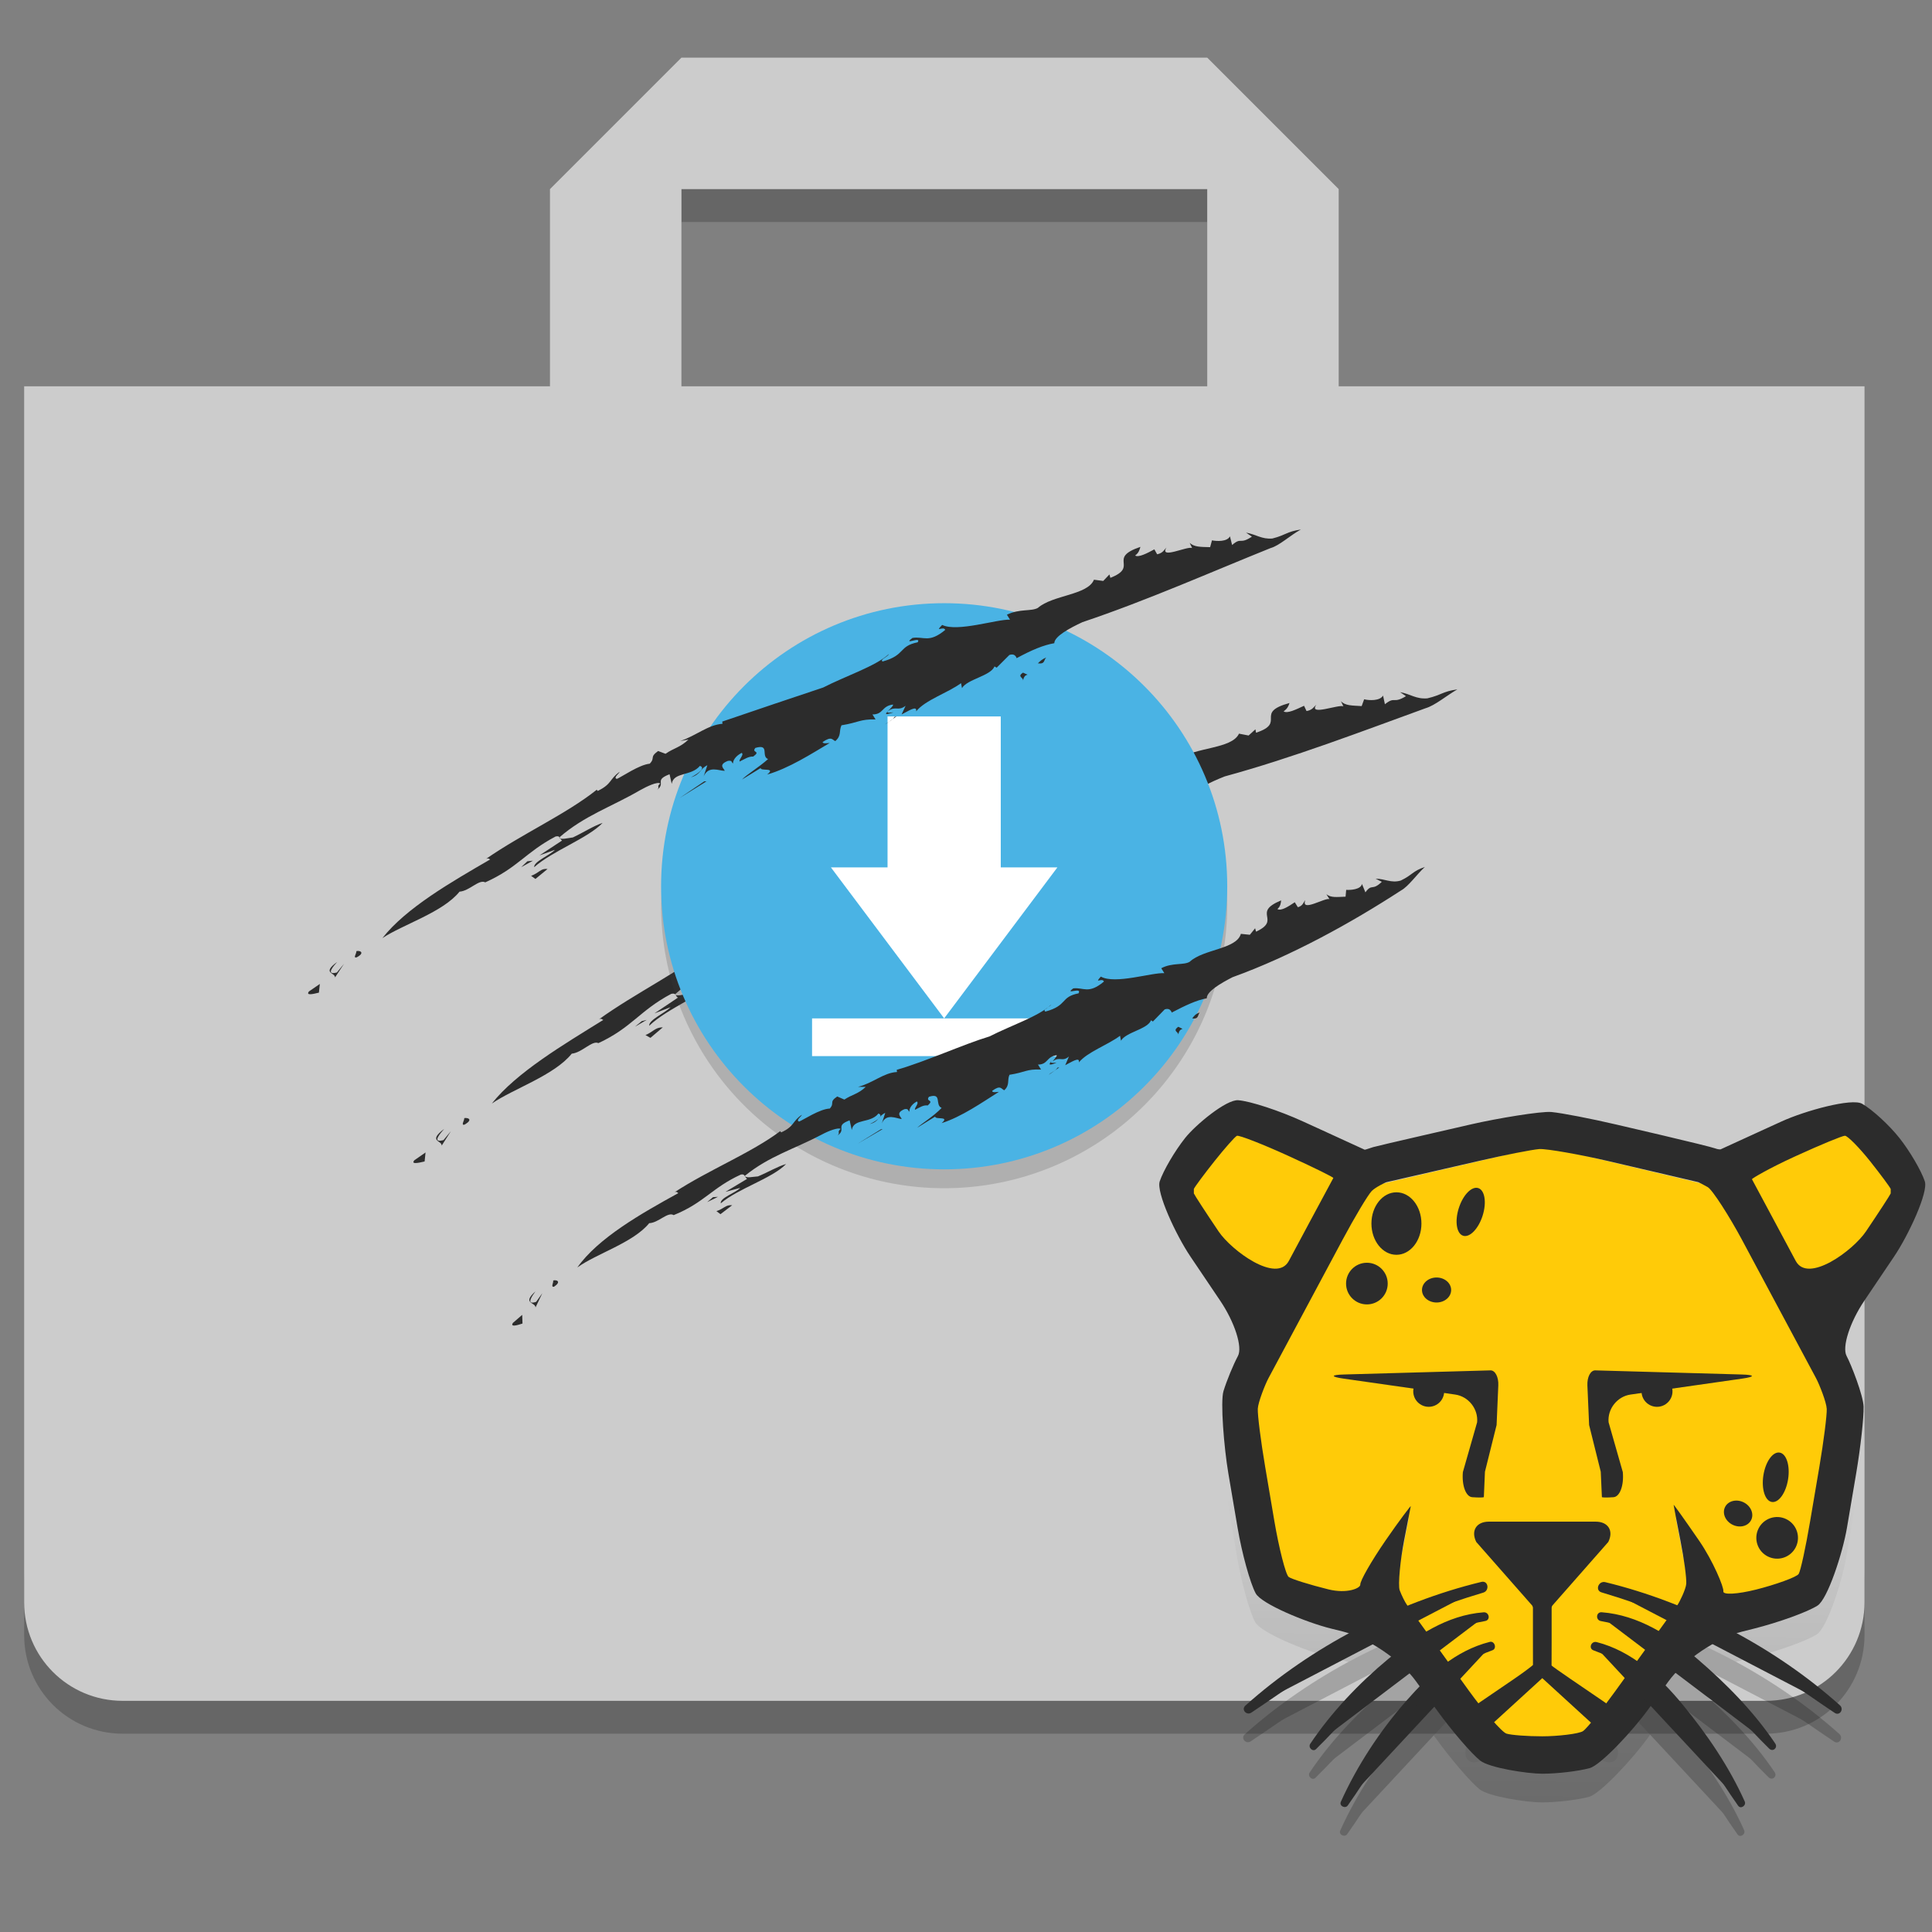 <?xml version="1.0" encoding="UTF-8" standalone="no"?>
<svg
   xmlns:ns2="http://ns.adobe.com/AdobeIllustrator/10.0/"
   xmlns:dc="http://purl.org/dc/elements/1.1/"
   xmlns:cc="http://creativecommons.org/ns#"
   xmlns:rdf="http://www.w3.org/1999/02/22-rdf-syntax-ns#"
   xmlns:svg="http://www.w3.org/2000/svg"
   xmlns="http://www.w3.org/2000/svg"
   xmlns:xlink="http://www.w3.org/1999/xlink"
   xmlns:sodipodi="http://sodipodi.sourceforge.net/DTD/sodipodi-0.dtd"
   xmlns:inkscape="http://www.inkscape.org/namespaces/inkscape"
   height="64"
   width="64"
   version="1"
   id="svg12"
   sodipodi:docname="pardus-store.svg"
   inkscape:version="0.92.1 r15371">
  <rect width="100%" height="100%" fill="#808080" stroke="none"/>
  <defs
     id="defs16">
    <linearGradient
       inkscape:collect="always"
       id="linearGradient5564">
      <stop
         style="stop-color:#000000;stop-opacity:1;"
         offset="0"
         id="stop5560" />
      <stop
         style="stop-color:#000000;stop-opacity:0;"
         offset="1"
         id="stop5562" />
    </linearGradient>
    <style
       id="style2">.cls-1{fill:#373737;}</style>
    <style
       id="style2-3">.cls-1{fill:#373737;}</style>
    <linearGradient
       inkscape:collect="always"
       xlink:href="#linearGradient5564"
       id="linearGradient5566"
       x1="-114.203"
       y1="4.069"
       x2="-113.82"
       y2="-44.637"
       gradientUnits="userSpaceOnUse" />
    <linearGradient
       inkscape:collect="always"
       xlink:href="#linearGradient5564"
       id="linearGradient5568"
       gradientUnits="userSpaceOnUse"
       x1="-114.203"
       y1="4.069"
       x2="-113.82"
       y2="-44.637" />
    <linearGradient
       inkscape:collect="always"
       xlink:href="#linearGradient5564"
       id="linearGradient5570"
       gradientUnits="userSpaceOnUse"
       x1="-114.203"
       y1="4.069"
       x2="-113.82"
       y2="-44.637" />
    <linearGradient
       inkscape:collect="always"
       xlink:href="#linearGradient5564"
       id="linearGradient5572"
       gradientUnits="userSpaceOnUse"
       x1="-114.203"
       y1="4.069"
       x2="-113.82"
       y2="-44.637" />
    <linearGradient
       inkscape:collect="always"
       xlink:href="#linearGradient5564"
       id="linearGradient5574"
       gradientUnits="userSpaceOnUse"
       x1="-114.203"
       y1="4.069"
       x2="-113.82"
       y2="-44.637" />
    <linearGradient
       inkscape:collect="always"
       xlink:href="#linearGradient5564"
       id="linearGradient5576"
       gradientUnits="userSpaceOnUse"
       x1="-114.203"
       y1="4.069"
       x2="-113.82"
       y2="-44.637" />
    <linearGradient
       inkscape:collect="always"
       xlink:href="#linearGradient5564"
       id="linearGradient5578"
       gradientUnits="userSpaceOnUse"
       x1="-114.203"
       y1="4.069"
       x2="-113.82"
       y2="-44.637" />
    <linearGradient
       inkscape:collect="always"
       xlink:href="#linearGradient5564"
       id="linearGradient5580"
       gradientUnits="userSpaceOnUse"
       x1="-114.203"
       y1="4.069"
       x2="-113.82"
       y2="-44.637" />
    <linearGradient
       inkscape:collect="always"
       xlink:href="#linearGradient5564"
       id="linearGradient5582"
       gradientUnits="userSpaceOnUse"
       x1="-114.203"
       y1="4.069"
       x2="-113.82"
       y2="-44.637" />
    <linearGradient
       inkscape:collect="always"
       xlink:href="#linearGradient5564"
       id="linearGradient5584"
       gradientUnits="userSpaceOnUse"
       x1="-114.203"
       y1="4.069"
       x2="-113.82"
       y2="-44.637" />
    <linearGradient
       inkscape:collect="always"
       xlink:href="#linearGradient5564"
       id="linearGradient5586"
       gradientUnits="userSpaceOnUse"
       x1="-114.203"
       y1="4.069"
       x2="-113.82"
       y2="-44.637" />
    <linearGradient
       inkscape:collect="always"
       xlink:href="#linearGradient5564"
       id="linearGradient5588"
       gradientUnits="userSpaceOnUse"
       x1="-114.203"
       y1="4.069"
       x2="-113.82"
       y2="-44.637" />
    <linearGradient
       inkscape:collect="always"
       xlink:href="#linearGradient5564"
       id="linearGradient5590"
       gradientUnits="userSpaceOnUse"
       x1="-114.203"
       y1="4.069"
       x2="-113.82"
       y2="-44.637" />
    <linearGradient
       inkscape:collect="always"
       xlink:href="#linearGradient5564"
       id="linearGradient5592"
       gradientUnits="userSpaceOnUse"
       x1="-114.203"
       y1="4.069"
       x2="-113.82"
       y2="-44.637" />
    <linearGradient
       inkscape:collect="always"
       xlink:href="#linearGradient5564"
       id="linearGradient5594"
       gradientUnits="userSpaceOnUse"
       x1="-114.203"
       y1="4.069"
       x2="-113.82"
       y2="-44.637" />
    <linearGradient
       inkscape:collect="always"
       xlink:href="#linearGradient5564"
       id="linearGradient5596"
       gradientUnits="userSpaceOnUse"
       x1="-114.203"
       y1="4.069"
       x2="-113.82"
       y2="-44.637" />
    <linearGradient
       inkscape:collect="always"
       xlink:href="#linearGradient5564"
       id="linearGradient5598"
       gradientUnits="userSpaceOnUse"
       x1="-114.203"
       y1="4.069"
       x2="-113.82"
       y2="-44.637" />
    <linearGradient
       inkscape:collect="always"
       xlink:href="#linearGradient5564"
       id="linearGradient5600"
       gradientUnits="userSpaceOnUse"
       x1="-114.203"
       y1="4.069"
       x2="-113.82"
       y2="-44.637" />
    <linearGradient
       inkscape:collect="always"
       xlink:href="#linearGradient5564"
       id="linearGradient5602"
       gradientUnits="userSpaceOnUse"
       x1="-114.203"
       y1="4.069"
       x2="-113.82"
       y2="-44.637" />
    <linearGradient
       inkscape:collect="always"
       xlink:href="#linearGradient5564"
       id="linearGradient5604"
       gradientUnits="userSpaceOnUse"
       x1="-114.203"
       y1="4.069"
       x2="-113.82"
       y2="-44.637" />
    <linearGradient
       inkscape:collect="always"
       xlink:href="#linearGradient5564"
       id="linearGradient5606"
       gradientUnits="userSpaceOnUse"
       x1="-114.203"
       y1="4.069"
       x2="-113.82"
       y2="-44.637" />
    <linearGradient
       inkscape:collect="always"
       xlink:href="#linearGradient5564"
       id="linearGradient5608"
       gradientUnits="userSpaceOnUse"
       x1="-114.203"
       y1="4.069"
       x2="-113.82"
       y2="-44.637" />
    <linearGradient
       inkscape:collect="always"
       xlink:href="#linearGradient5564"
       id="linearGradient5610"
       gradientUnits="userSpaceOnUse"
       x1="-114.203"
       y1="4.069"
       x2="-113.82"
       y2="-44.637" />
    <linearGradient
       inkscape:collect="always"
       xlink:href="#linearGradient5564"
       id="linearGradient5612"
       gradientUnits="userSpaceOnUse"
       x1="-114.203"
       y1="4.069"
       x2="-113.82"
       y2="-44.637" />
    <linearGradient
       inkscape:collect="always"
       xlink:href="#linearGradient5564"
       id="linearGradient5614"
       gradientUnits="userSpaceOnUse"
       x1="-114.203"
       y1="4.069"
       x2="-113.82"
       y2="-44.637" />
    <linearGradient
       inkscape:collect="always"
       xlink:href="#linearGradient5564"
       id="linearGradient5616"
       gradientUnits="userSpaceOnUse"
       x1="-114.203"
       y1="4.069"
       x2="-113.82"
       y2="-44.637" />
    <linearGradient
       inkscape:collect="always"
       xlink:href="#linearGradient5564"
       id="linearGradient5618"
       gradientUnits="userSpaceOnUse"
       x1="-114.203"
       y1="4.069"
       x2="-113.82"
       y2="-44.637" />
    <linearGradient
       inkscape:collect="always"
       xlink:href="#linearGradient5564"
       id="linearGradient5620"
       gradientUnits="userSpaceOnUse"
       x1="-114.203"
       y1="4.069"
       x2="-113.82"
       y2="-44.637" />
    <linearGradient
       inkscape:collect="always"
       xlink:href="#linearGradient5564"
       id="linearGradient5622"
       gradientUnits="userSpaceOnUse"
       x1="-114.203"
       y1="4.069"
       x2="-113.82"
       y2="-44.637" />
    <linearGradient
       inkscape:collect="always"
       xlink:href="#linearGradient5564"
       id="linearGradient5624"
       gradientUnits="userSpaceOnUse"
       x1="-114.203"
       y1="4.069"
       x2="-113.82"
       y2="-44.637" />
    <linearGradient
       inkscape:collect="always"
       xlink:href="#linearGradient5564"
       id="linearGradient5626"
       gradientUnits="userSpaceOnUse"
       x1="-114.203"
       y1="4.069"
       x2="-113.82"
       y2="-44.637" />
    <linearGradient
       inkscape:collect="always"
       xlink:href="#linearGradient5564"
       id="linearGradient5628"
       gradientUnits="userSpaceOnUse"
       x1="-114.203"
       y1="4.069"
       x2="-113.82"
       y2="-44.637" />
  </defs>
  <sodipodi:namedview
     pagecolor="#ffffff"
     bordercolor="#666666"
     borderopacity="1"
     objecttolerance="10"
     gridtolerance="10"
     guidetolerance="10"
     inkscape:pageopacity="0"
     inkscape:pageshadow="2"
     inkscape:window-width="1920"
     inkscape:window-height="1140"
     id="namedview14"
     showgrid="false"
     inkscape:zoom="10.429825"
     inkscape:cx="16.472284"
     inkscape:cy="31.220598"
     inkscape:window-x="1920"
     inkscape:window-y="0"
     inkscape:window-maximized="1"
     inkscape:current-layer="svg12" />
  <g
     id="g4782"
     transform="matrix(0.254,0,0,0.254,-1.232,57.935)">
    <g
       id="g4497"
       transform="matrix(4.286,0,0,4.286,-9.143,-242)">
      <path
         style="opacity:0.2"
         d="m 24,8 v 2 H 40 V 8 Z M 4,51 v 2 c 0,1.662 1.338,3 3,3 h 50 c 1.662,0 3,-1.338 3,-3 v -2 c 0,1.662 -1.338,3 -3,3 H 7 C 5.338,54 4,52.662 4,51 Z"
         id="path2"
         inkscape:connector-curvature="0" />
      <path
         style="fill:#cccccc"
         d="m 24,5 -4,4 v 6 H 4 v 37 c 0,1.662 1.338,3 3,3 h 50 c 1.662,0 3,-1.338 3,-3 V 15 H 44 V 9 L 40,5 Z m 0,4 h 16 v 6 H 24 Z"
         id="path4"
         inkscape:connector-curvature="0" />
    </g>
    <g
       transform="matrix(0.999,0,0,0.999,0.905,-238.95)"
       id="g6308">
      <g
         id="g5542"
         style="opacity:0.2;fill:url(#linearGradient5566);fill-opacity:1"
         transform="translate(319.183,251.323)">
        <rect
           style="opacity:0;fill:url(#linearGradient5568);fill-opacity:1;stroke:none;stroke-width:1.562"
           id="rect3861-7"
           width="100"
           height="100"
           x="-163.969"
           y="-96.178" />
        <path
           style="fill:url(#linearGradient5570);fill-opacity:1;stroke-width:0.508"
           inkscape:connector-curvature="0"
           ns2:knockout="Off"
           d="m -64.027,-82.483 c -0.476,-1.42 -1.974,-3.969 -3.319,-5.665 -1.348,-1.698 -3.541,-3.709 -4.873,-4.467 -1.333,-0.762 -7.429,0.904 -10.512,2.314 l -2.25,1.027 c -3.083,1.411 -5.649,2.586 -5.7,2.61 -0.05,0.026 -0.413,0 -0.694,-0.116 -0.282,-0.121 -3.713,-0.966 -7.016,-1.738 l -5.913,-1.382 c -3.304,-0.772 -7.111,-1.508 -8.464,-1.635 -1.354,-0.128 -7.126,0.838 -10.429,1.596 l -6.33,1.455 c -3.305,0.758 -6.239,1.447 -6.516,1.531 -0.28,0.082 -1.06,0.367 -1.113,0.338 -0.052,-0.03 -2.717,-1.249 -5.799,-2.66 l -2.248,-1.027 c -3.086,-1.41 -6.891,-2.657 -8.459,-2.772 -1.568,-0.115 -5.581,3.227 -6.927,4.925 -1.35,1.696 -2.843,4.247 -3.322,5.667 -0.479,1.42 2.118,7.015 4.016,9.825 l 3.879,5.754 c 1.895,2.81 2.94,6.059 2.317,7.218 -0.621,1.163 -1.47,3.228 -1.888,4.591 -0.419,1.366 0.065,7.353 0.63,10.697 l 1.212,7.136 c 0.566,3.343 1.63,7.197 2.363,8.564 0.735,1.368 6.55,3.784 9.843,4.599 l 1.473,0.365 c 3.289,0.816 7.606,3.734 9.588,6.484 l 2.659,3.679 c 1.982,2.751 4.569,5.77 5.748,6.71 1.174,0.94 6.144,1.709 8.103,1.709 1.962,0 4.749,-0.331 6.201,-0.735 1.45,-0.404 5.666,-4.933 7.648,-7.684 l 2.615,-3.622 c 1.984,-2.747 6.296,-5.674 9.586,-6.5 l 1.533,-0.385 c 3.288,-0.826 7.049,-2.186 8.354,-3.023 1.306,-0.837 3.273,-6.82 3.841,-10.163 l 1.209,-7.135 c 0.565,-3.345 0.997,-7.246 0.961,-8.675 -0.036,-1.426 -1.597,-5.451 -2.219,-6.614 -0.62,-1.159 0.423,-4.407 2.318,-7.218 l 3.879,-5.754 c 1.896,-2.809 4.493,-8.404 4.014,-9.826 z m -92.201,6.533 c -1.687,-2.499 -3.137,-4.732 -3.226,-4.957 0,0 0,0 0,-0.259 0,-0.324 0,-0.324 0,-0.324 0.129,-0.296 1.34,-1.925 2.686,-3.622 1.35,-1.696 2.668,-3.187 2.931,-3.316 0.263,-0.127 3.518,1.16 6.602,2.567 l 0.482,0.221 c 3.084,1.409 5.561,2.634 5.507,2.722 -0.055,0.088 -1.497,2.765 -3.096,5.756 l -2.712,5.067 c -1.599,2.991 -7.488,-1.353 -9.174,-3.855 z m 79.396,23.155 c 0.037,0.827 -0.398,4.24 -0.963,7.584 l -1.212,7.137 c -0.565,3.341 -1.233,6.421 -1.487,6.84 -0.248,0.418 -3.104,1.426 -5.553,2.042 -2.452,0.616 -4.376,0.717 -4.282,0.228 0.094,-0.492 -1.327,-3.935 -3.159,-6.603 -1.835,-2.666 -3.334,-4.772 -3.331,-4.679 0.003,0.092 0.42,2.283 0.89,4.656 0.468,2.376 0.808,4.912 0.758,5.637 -0.052,0.725 -0.879,2.404 -1.149,2.78 -0.272,0.376 -1.492,2.067 -2.714,3.757 -1.223,1.691 -3.665,5.082 -5.436,7.533 -1.768,2.45 -3.636,4.772 -4.152,5.154 -0.515,0.381 -3.387,0.696 -5.349,0.696 -1.958,0 -4.062,-0.159 -4.675,-0.353 -0.609,-0.193 -3.072,-3.065 -4.858,-5.54 -1.787,-2.476 -4.244,-5.88 -5.458,-7.565 -1.217,-1.685 -2.42,-3.355 -2.682,-3.714 -0.256,-0.358 -0.678,-1.208 -0.935,-1.887 -0.255,-0.68 0.103,-4.122 0.569,-6.498 0.468,-2.373 0.861,-4.392 0.874,-4.488 0.014,-0.095 -1.478,1.844 -3.313,4.511 -1.835,2.669 -3.307,5.242 -3.274,5.721 0.032,0.479 -1.727,1.236 -4.174,0.628 -2.447,-0.607 -4.775,-1.335 -5.172,-1.615 -0.397,-0.28 -1.297,-3.902 -1.865,-7.243 l -1.209,-7.137 c -0.567,-3.345 -1,-6.758 -0.963,-7.584 0.037,-0.83 0.948,-3.159 1.397,-3.993 0.446,-0.836 2.123,-3.967 3.723,-6.957 l 5.948,-11.114 c 1.599,-2.988 3.31,-5.848 3.802,-6.357 0.493,-0.508 1.843,-1.14 1.905,-1.154 0.064,-0.014 2.816,-0.647 6.122,-1.404 l 6.105,-1.403 c 3.302,-0.759 6.784,-1.441 7.733,-1.518 0.95,-0.076 5.65,0.78 8.953,1.552 l 5.694,1.33 c 3.302,0.772 6.054,1.416 6.113,1.431 0.06,0.013 0.618,0.306 1.238,0.65 0.621,0.344 2.873,3.885 4.473,6.873 l 5.949,11.114 c 1.598,2.989 3.276,6.12 3.723,6.957 0.448,0.834 1.361,3.163 1.395,3.993 z m 8.35,-28.111 c -0.088,0.225 -1.542,2.457 -3.227,4.957 -1.685,2.502 -7.573,6.845 -9.171,3.855 l -2.714,-5.067 c -1.602,-2.991 -2.951,-5.509 -3,-5.597 -0.052,-0.087 2.328,-1.471 5.412,-2.881 l 0.48,-0.221 c 3.082,-1.407 5.892,-2.567 6.243,-2.577 0.351,-0.008 1.942,1.63 3.29,3.326 1.345,1.697 2.557,3.326 2.688,3.622 0,0 0,0 0,0.324 0,0.259 0,0.259 0,0.259 z"
           id="path5090-5" />
        <path
           style="fill:url(#linearGradient5572);fill-opacity:1;stroke-width:0.508"
           inkscape:connector-curvature="0"
           ns2:knockout="Off"
           d="m -122.585,-35.403 c -0.728,-1.457 0.008,-2.653 1.641,-2.653 h 13.952 c 1.63,0 2.368,1.196 1.641,2.653 l -7.291,8.289 c -0.73,1.458 -1.919,1.458 -2.651,0 z"
           id="path5092-3" />
        <path
           style="fill:url(#linearGradient5574);fill-opacity:1;stroke-width:0.508"
           inkscape:connector-curvature="0"
           ns2:knockout="Off"
           d="m -113.968,-17.627 c 0.002,0 0.985,0.901 2.19,2.002 l 4.738,4.33 c 1.207,1.098 2.523,1.208 2.927,0.24 0.404,-0.968 -0.366,-2.509 -1.714,-3.429 l -4.487,-3.061 c -1.348,-0.92 -2.447,-1.701 -2.442,-1.738 0.004,-0.035 0.01,-1.47 0.01,-3.102 v -8.358 c 0,-1.631 -0.246,-3.516 -0.547,-4.187 0,0 0,0 -0.674,0 -0.673,0 -0.673,0 -0.673,0 -0.301,0.671 -0.547,2.555 -0.547,4.187 v 8.358 c 0,1.631 0.003,2.997 0.005,3.036 0.004,0.036 -1.088,0.884 -2.436,1.804 l -4.487,3.061 c -1.347,0.92 -2.12,2.461 -1.715,3.429 0.406,0.969 1.72,0.858 2.926,-0.24 l 4.739,-4.33 c 1.205,-1.101 2.189,-2.002 2.189,-2.002 z"
           id="path5094-5" />
        <g
           transform="matrix(0.508,0,0,0.508,-265.276,-181.602)"
           id="g5108-0"
           style="fill:url(#linearGradient5628);fill-opacity:1">
          <g
             id="g5111-9"
             style="fill:url(#linearGradient5600);fill-opacity:1">
            <g
               ns2:knockout="Off"
               id="g5113-3"
               style="fill:url(#linearGradient5582);fill-opacity:1">
              <g
                 id="g5115-6"
                 style="fill:url(#linearGradient5580);fill-opacity:1">
                <path
                   inkscape:connector-curvature="0"
                   style="fill:url(#linearGradient5576);fill-opacity:1"
                   ns2:knockout="Off"
                   d="m 282.442,299.431 c -22.72,6.003 -41.634,16.871 -60.114,31.306"
                   id="path5117-0" />
                <path
                   inkscape:connector-curvature="0"
                   ns2:knockout="Off"
                   d="m 282.2,298.054 c -21.88,5.292 -43.854,16.737 -60.637,31.78 -1.164,1.042 0.289,2.639 1.532,1.807 9.16,-6.125 17.966,-12.6 27.651,-17.915 10.139,-5.564 20.881,-9.605 31.939,-12.917 1.686,-0.505 1.297,-3.186 -0.485,-2.755 z"
                   id="path5119-6"
                   style="fill:url(#linearGradient5578);fill-opacity:1" />
              </g>
            </g>
            <g
               ns2:knockout="Off"
               id="g5121-2"
               style="fill:url(#linearGradient5590);fill-opacity:1">
              <g
                 id="g5123-6"
                 style="fill:url(#linearGradient5588);fill-opacity:1">
                <path
                   inkscape:connector-curvature="0"
                   style="fill:url(#linearGradient5584);fill-opacity:1"
                   ns2:knockout="Off"
                   d="m 282.968,306.988 c -16.705,1.636 -33.563,20.751 -43.912,33.257"
                   id="path5125-1" />
                <path
                   inkscape:connector-curvature="0"
                   ns2:knockout="Off"
                   d="m 282.77,305.868 c -9.444,0.723 -17.431,6.122 -24.537,12.016 -7.479,6.204 -14.603,13.695 -20.01,21.778 -0.624,0.933 0.641,2.192 1.491,1.359 12.808,-12.552 24.483,-29.631 43.451,-32.913 1.472,-0.254 1.04,-2.351 -0.395,-2.24 z"
                   id="path5127-8"
                   style="fill:url(#linearGradient5586);fill-opacity:1" />
              </g>
            </g>
            <g
               ns2:knockout="Off"
               id="g5129-7"
               style="fill:url(#linearGradient5598);fill-opacity:1">
              <g
                 id="g5131-9"
                 style="fill:url(#linearGradient5596);fill-opacity:1">
                <path
                   inkscape:connector-curvature="0"
                   style="fill:url(#linearGradient5592);fill-opacity:1"
                   ns2:knockout="Off"
                   d="m 284.562,314.588 c -16.175,4.496 -29.483,26.229 -37.521,40.328"
                   id="path5133-2" />
                <path
                   inkscape:connector-curvature="0"
                   ns2:knockout="Off"
                   d="m 284.364,313.467 c -8.867,2.251 -15.541,8.416 -21.442,15.134 -6.738,7.671 -12.65,16.651 -16.835,25.961 -0.484,1.078 1.134,1.858 1.787,0.937 10.368,-14.624 19.083,-33.416 37.176,-39.883 1.208,-0.432 0.551,-2.463 -0.686,-2.149 z"
                   id="path5135-0"
                   style="fill:url(#linearGradient5594);fill-opacity:1" />
              </g>
            </g>
          </g>
          <g
             id="g5137-2"
             style="fill:url(#linearGradient5626);fill-opacity:1">
            <g
               ns2:knockout="Off"
               id="g5139-3"
               style="fill:url(#linearGradient5608);fill-opacity:1">
              <g
                 id="g5141-7"
                 style="fill:url(#linearGradient5606);fill-opacity:1">
                <path
                   inkscape:connector-curvature="0"
                   style="fill:url(#linearGradient5602);fill-opacity:1"
                   ns2:knockout="Off"
                   d="m 313.56,299.431 c 22.718,6.003 41.628,16.871 60.104,31.306"
                   id="path5143-5" />
                <path
                   inkscape:connector-curvature="0"
                   ns2:knockout="Off"
                   d="m 313.074,300.743 c 11.08,3.32 21.741,7.38 31.951,12.85 9.841,5.271 18.705,11.93 27.959,18.114 1.305,0.872 2.469,-0.947 1.359,-1.94 -16.666,-14.924 -38.57,-26.389 -60.299,-31.647 -1.712,-0.415 -2.727,2.097 -0.97,2.623 z"
                   id="path5145-9"
                   style="fill:url(#linearGradient5604);fill-opacity:1" />
              </g>
            </g>
            <g
               ns2:knockout="Off"
               id="g5147-2"
               style="fill:url(#linearGradient5616);fill-opacity:1">
              <g
                 id="g5149-2"
                 style="fill:url(#linearGradient5614);fill-opacity:1">
                <path
                   inkscape:connector-curvature="0"
                   style="fill:url(#linearGradient5610);fill-opacity:1"
                   ns2:knockout="Off"
                   d="m 313.03,306.988 c 16.707,1.636 33.564,20.751 43.913,33.257"
                   id="path5151-8" />
                <path
                   inkscape:connector-curvature="0"
                   ns2:knockout="Off"
                   d="m 312.923,308.121 c 18.863,3.261 30.51,20.297 43.245,32.782 0.946,0.928 2.279,-0.229 1.551,-1.316 -5.477,-8.176 -12.608,-15.396 -20.064,-21.789 -6.961,-5.969 -15.178,-11.229 -24.517,-11.942 -1.482,-0.114 -1.644,2.018 -0.215,2.265 z"
                   id="path5153-9"
                   style="fill:url(#linearGradient5612);fill-opacity:1" />
              </g>
            </g>
            <g
               ns2:knockout="Off"
               id="g5155-7"
               style="fill:url(#linearGradient5624);fill-opacity:1">
              <g
                 id="g5157-3"
                 style="fill:url(#linearGradient5622);fill-opacity:1">
                <path
                   inkscape:connector-curvature="0"
                   style="fill:url(#linearGradient5618);fill-opacity:1"
                   ns2:knockout="Off"
                   d="m 311.435,314.588 c 16.172,4.496 29.49,26.229 37.524,40.328"
                   id="path5159-6" />
                <path
                   inkscape:connector-curvature="0"
                   ns2:knockout="Off"
                   d="m 311.04,315.655 c 18.046,6.457 26.813,25.33 37.144,39.919 0.686,0.968 2.152,-0.075 1.694,-1.095 -4.017,-8.945 -9.716,-17.315 -15.94,-24.875 -5.824,-7.073 -13.024,-13.776 -22.108,-16.083 -1.392,-0.354 -2.199,1.63 -0.79,2.134 z"
                   id="path5161-1"
                   style="fill:url(#linearGradient5620);fill-opacity:1" />
              </g>
            </g>
          </g>
        </g>
      </g>
      <g
         id="g4958"
         style="fill:#ffcb08;fill-opacity:1"
         transform="translate(41.181,174.386)">
        <g
           style="fill:#ffcb08;fill-opacity:1"
           transform="matrix(0.508,0,0,0.508,12.803,-108.411)"
           id="g5082">
          <polygon
             style="fill:#ffcb08;fill-opacity:1"
             ns2:knockout="Off"
             points="218.433,178.322 202.927,198.549 225.85,234.284 248.776,190.457 "
             id="polygon5084" />
          <polygon
             style="fill:#ffcb08;fill-opacity:1"
             ns2:knockout="Off"
             points="377.565,178.322 393.074,198.549 370.148,234.284 347.224,190.457 "
             id="polygon5086" />
        </g>
        <path
           inkscape:connector-curvature="0"
           style="fill:#ffcb08;fill-opacity:1;stroke-width:0.508"
           ns2:knockout="Off"
           d="M 199.662,15.928 187.686,-6.865 c -0.446,-0.842 -1.827,-1.923 -2.743,-2.141 l -0.222,-0.055 -18.017,-4.288 c -1.243,-0.297 -3.512,-0.302 -4.758,-0.01 l -18.446,4.313 -0.23,0.054 c -0.912,0.213 -2.289,1.285 -2.732,2.125 l -11.976,22.794 -1.658,3.151 c -0.524,0.999 -0.846,3.007 -0.66,4.124 l 3.328,20.002 c 0.113,0.681 0.926,1.574 1.583,1.74 l 9.062,2.287 c -0.223,-0.891 1.832,-1.819 1.829,-2.698 l 4.614,-10.058 c 0.003,0.174 -0.012,0.354 -0.047,0.532 l -1.73,8.95 c -0.188,0.978 0.19,2.731 0.762,3.542 l 0.958,1.349 4.502,6.352 6.61,9.334 c 0.507,0.713 1.905,1.443 2.772,1.443 h 7.252 c 0.866,0 2.264,-0.729 2.768,-1.443 l 6.549,-9.243 4.518,-6.375 1.002,-1.417 c 0.573,-0.81 0.95,-2.564 0.762,-3.542 l -1.729,-8.95 c -0.032,-0.178 -0.048,-0.358 -0.046,-0.529 l 4.613,10.057 c -0.002,0.89 2.049,1.83 1.821,2.738 l 9.065,-2.321 c 0.658,-0.168 1.473,-1.065 1.586,-1.748 l 3.329,-20.002 c 0.188,-1.118 -0.133,-3.125 -0.659,-4.124 z"
           id="path5088" />
      </g>
      <g
         id="g4952"
         style="fill:#2c2c2c;fill-opacity:1"
         transform="translate(41.181,174.386)">
        <rect
           style="opacity:0;fill:#2c2c2c;fill-opacity:1;stroke:none;stroke-width:1.562"
           id="rect3861"
           width="100"
           height="100"
           x="114.11"
           y="-22.987" />
        <path
           style="fill:#2c2c2c;fill-opacity:1;stroke-width:0.508"
           inkscape:connector-curvature="0"
           ns2:knockout="Off"
           d="m 214.052,-9.291 c -0.476,-1.42 -1.974,-3.969 -3.319,-5.665 -1.348,-1.698 -3.541,-3.709 -4.873,-4.467 -1.333,-0.762 -7.429,0.904 -10.512,2.314 l -2.25,1.027 c -3.083,1.411 -5.649,2.586 -5.7,2.61 -0.05,0.026 -0.413,0 -0.694,-0.116 -0.282,-0.121 -3.713,-0.966 -7.016,-1.738 l -5.913,-1.382 c -3.304,-0.772 -7.111,-1.508 -8.464,-1.635 -1.354,-0.128 -7.126,0.838 -10.429,1.596 l -6.33,1.455 c -3.305,0.758 -6.239,1.447 -6.516,1.531 -0.28,0.082 -1.06,0.367 -1.113,0.338 -0.052,-0.03 -2.717,-1.249 -5.799,-2.66 l -2.248,-1.027 c -3.086,-1.41 -6.891,-2.657 -8.459,-2.772 -1.568,-0.115 -5.581,3.227 -6.927,4.925 -1.35,1.696 -2.843,4.247 -3.322,5.667 -0.479,1.42 2.118,7.015 4.016,9.825 l 3.879,5.754 c 1.895,2.81 2.94,6.059 2.317,7.218 -0.621,1.163 -1.47,3.228 -1.888,4.591 -0.419,1.366 0.065,7.353 0.63,10.697 l 1.212,7.136 c 0.566,3.343 1.63,7.197 2.363,8.564 0.735,1.368 6.55,3.784 9.843,4.599 l 1.473,0.365 c 3.289,0.816 7.606,3.734 9.588,6.484 l 2.659,3.679 c 1.982,2.751 4.569,5.77 5.748,6.71 1.174,0.94 6.144,1.709 8.103,1.709 1.962,0 4.749,-0.331 6.201,-0.735 1.45,-0.404 5.666,-4.933 7.648,-7.684 l 2.615,-3.622 c 1.984,-2.747 6.296,-5.674 9.586,-6.5 l 1.533,-0.385 c 3.288,-0.826 7.049,-2.186 8.354,-3.023 1.306,-0.837 3.273,-6.82 3.841,-10.163 l 1.209,-7.135 c 0.565,-3.345 0.997,-7.246 0.961,-8.675 -0.036,-1.426 -1.597,-5.451 -2.219,-6.614 -0.62,-1.159 0.423,-4.407 2.318,-7.218 l 3.879,-5.754 c 1.896,-2.809 4.493,-8.404 4.014,-9.826 z m -92.201,6.533 c -1.687,-2.499 -3.137,-4.732 -3.226,-4.957 0,0 0,0 0,-0.259 0,-0.324 0,-0.324 0,-0.324 0.129,-0.296 1.34,-1.925 2.686,-3.622 1.35,-1.696 2.668,-3.187 2.931,-3.316 0.263,-0.127 3.518,1.16 6.602,2.567 l 0.482,0.221 c 3.084,1.409 5.561,2.634 5.507,2.722 -0.055,0.088 -1.497,2.765 -3.096,5.756 l -2.712,5.067 c -1.599,2.991 -7.488,-1.353 -9.174,-3.855 z m 79.396,23.155 c 0.037,0.827 -0.398,4.24 -0.963,7.584 l -1.212,7.137 c -0.565,3.341 -1.233,6.421 -1.487,6.84 -0.248,0.418 -3.104,1.426 -5.553,2.042 -2.452,0.616 -4.376,0.717 -4.282,0.228 0.094,-0.492 -1.327,-3.935 -3.159,-6.603 -1.835,-2.666 -3.334,-4.772 -3.331,-4.679 0.003,0.092 0.42,2.283 0.89,4.656 0.468,2.376 0.808,4.912 0.758,5.637 -0.052,0.725 -0.879,2.404 -1.149,2.78 -0.272,0.376 -1.492,2.067 -2.714,3.757 -1.223,1.691 -3.665,5.082 -5.436,7.533 -1.768,2.45 -3.636,4.772 -4.152,5.154 -0.515,0.381 -3.387,0.696 -5.349,0.696 -1.958,0 -4.062,-0.159 -4.675,-0.353 -0.609,-0.193 -3.072,-3.065 -4.858,-5.54 -1.787,-2.476 -4.244,-5.88 -5.458,-7.565 -1.217,-1.685 -2.42,-3.355 -2.682,-3.714 -0.256,-0.358 -0.678,-1.208 -0.935,-1.887 -0.255,-0.68 0.103,-4.122 0.569,-6.498 0.468,-2.373 0.861,-4.392 0.874,-4.488 0.014,-0.095 -1.478,1.844 -3.313,4.511 -1.835,2.669 -3.307,5.242 -3.274,5.721 0.032,0.479 -1.727,1.236 -4.174,0.628 -2.447,-0.607 -4.775,-1.335 -5.172,-1.615 -0.397,-0.28 -1.297,-3.902 -1.865,-7.243 l -1.209,-7.137 c -0.567,-3.345 -1,-6.758 -0.963,-7.584 0.037,-0.83 0.948,-3.159 1.397,-3.993 0.446,-0.836 2.123,-3.967 3.723,-6.957 l 5.948,-11.114 c 1.599,-2.988 3.31,-5.848 3.802,-6.357 0.493,-0.508 1.843,-1.14 1.905,-1.154 0.064,-0.014 2.816,-0.647 6.122,-1.404 l 6.105,-1.403 c 3.302,-0.759 6.784,-1.441 7.733,-1.518 0.95,-0.076 5.65,0.78 8.953,1.552 l 5.694,1.33 c 3.302,0.772 6.054,1.416 6.113,1.431 0.06,0.013 0.618,0.306 1.238,0.65 0.621,0.344 2.873,3.885 4.473,6.873 l 5.949,11.114 c 1.598,2.989 3.276,6.12 3.723,6.957 0.448,0.834 1.361,3.163 1.395,3.993 z m 8.35,-28.111 c -0.088,0.225 -1.542,2.457 -3.227,4.957 -1.685,2.502 -7.573,6.845 -9.171,3.855 l -2.714,-5.067 c -1.602,-2.991 -2.951,-5.509 -3,-5.597 -0.052,-0.087 2.328,-1.471 5.412,-2.881 l 0.48,-0.221 c 3.082,-1.407 5.892,-2.567 6.243,-2.577 0.351,-0.008 1.942,1.63 3.29,3.326 1.345,1.697 2.557,3.326 2.688,3.622 0,0 0,0 0,0.324 0,0.259 0,0.259 0,0.259 z"
           id="path5090" />
        <path
           style="fill:#2c2c2c;fill-opacity:1;stroke-width:0.508"
           inkscape:connector-curvature="0"
           ns2:knockout="Off"
           d="m 155.494,37.788 c -0.728,-1.457 0.008,-2.653 1.641,-2.653 h 13.952 c 1.63,0 2.368,1.196 1.641,2.653 l -7.291,8.289 c -0.73,1.458 -1.919,1.458 -2.651,0 z"
           id="path5092" />
        <path
           style="fill:#2c2c2c;fill-opacity:1;stroke-width:0.508"
           inkscape:connector-curvature="0"
           ns2:knockout="Off"
           d="m 164.111,55.564 c 0.002,0 0.985,0.901 2.19,2.002 l 4.738,4.33 c 1.207,1.098 2.523,1.208 2.927,0.24 0.404,-0.968 -0.366,-2.509 -1.714,-3.429 l -4.487,-3.061 c -1.348,-0.92 -2.447,-1.701 -2.442,-1.738 0.004,-0.035 0.01,-1.47 0.01,-3.102 v -8.358 c 0,-1.631 -0.246,-3.516 -0.547,-4.187 0,0 0,0 -0.674,0 -0.673,0 -0.673,0 -0.673,0 -0.301,0.671 -0.547,2.555 -0.547,4.187 v 8.358 c 0,1.631 0.003,2.997 0.005,3.036 0.004,0.036 -1.088,0.884 -2.436,1.804 l -4.487,3.061 c -1.347,0.92 -2.12,2.461 -1.715,3.429 0.406,0.969 1.72,0.858 2.926,-0.24 l 4.739,-4.33 c 1.205,-1.101 2.189,-2.002 2.189,-2.002 z"
           id="path5094" />
        <g
           transform="matrix(0.508,0,0,0.508,12.803,-108.411)"
           id="g5096"
           style="fill:#2c2c2c;fill-opacity:1">
          <path
             inkscape:connector-curvature="0"
             ns2:knockout="Off"
             d="m 246.885,244.751 c -3.453,0.1 -3.48,0.578 -0.063,1.067 l 28.657,4.092 c 3.413,0.489 5.948,3.696 5.627,7.127 l -3.658,12.79 c -0.309,3.431 0.762,6.337 2.396,6.457 1.634,0.12 2.98,0.104 2.99,-0.036 0.005,-0.137 0.14,-3.068 0.284,-6.513 l 2.993,-12.004 c 0.15,-3.446 0.345,-8.027 0.438,-10.181 0.099,-2.154 -0.813,-3.892 -2.019,-3.856 -1.206,0.035 -5.015,0.139 -8.463,0.237 z"
             id="path5098"
             style="fill:#2c2c2c;fill-opacity:1" />
          <path
             inkscape:connector-curvature="0"
             ns2:knockout="Off"
             d="m 319.935,243.932 c -3.449,-0.098 -7.259,-0.202 -8.458,-0.237 -1.212,-0.036 -2.124,1.702 -2.032,3.856 0.093,2.154 0.294,6.735 0.442,10.181 l 2.99,12.004 c 0.15,3.444 0.279,6.375 0.295,6.513 0.006,0.14 1.35,0.155 2.983,0.036 1.635,-0.119 2.71,-3.025 2.39,-6.457 l -3.652,-12.79 c -0.317,-3.431 2.216,-6.638 5.627,-7.127 l 28.657,-4.092 c 3.411,-0.489 3.391,-0.967 -0.062,-1.067 z"
             id="path5100"
             style="fill:#2c2c2c;fill-opacity:1" />
        </g>
        <g
           transform="matrix(0.508,0,0,0.508,12.803,-108.411)"
           id="g5102"
           style="fill:#2c2c2c;fill-opacity:1">
          <circle
             ns2:knockout="Off"
             cx="268.666"
             cy="249.082"
             r="3.974"
             id="circle5104"
             style="fill:#2c2c2c;fill-opacity:1" />
          <path
             inkscape:connector-curvature="0"
             ns2:knockout="Off"
             d="m 331.314,249.082 c 0,2.199 -1.786,3.978 -3.979,3.978 -2.202,0 -3.98,-1.779 -3.98,-3.978 0,-2.195 1.778,-3.974 3.98,-3.974 2.193,-0.001 3.979,1.779 3.979,3.974 z"
             id="path5106"
             style="fill:#2c2c2c;fill-opacity:1" />
        </g>
        <g
           transform="matrix(0.508,0,0,0.508,12.803,-108.411)"
           id="g5108"
           style="fill:#2c2c2c;fill-opacity:1">
          <g
             id="g5111"
             style="fill:#2c2c2c;fill-opacity:1">
            <g
               ns2:knockout="Off"
               id="g5113"
               style="fill:#2c2c2c;fill-opacity:1">
              <g
                 id="g5115"
                 style="fill:#2c2c2c;fill-opacity:1">
                <path
                   inkscape:connector-curvature="0"
                   style="fill:#2c2c2c;fill-opacity:1"
                   ns2:knockout="Off"
                   d="m 282.442,299.431 c -22.72,6.003 -41.634,16.871 -60.114,31.306"
                   id="path5117" />
                <path
                   inkscape:connector-curvature="0"
                   ns2:knockout="Off"
                   d="m 282.2,298.054 c -21.88,5.292 -43.854,16.737 -60.637,31.78 -1.164,1.042 0.289,2.639 1.532,1.807 9.16,-6.125 17.966,-12.6 27.651,-17.915 10.139,-5.564 20.881,-9.605 31.939,-12.917 1.686,-0.505 1.297,-3.186 -0.485,-2.755 z"
                   id="path5119"
                   style="fill:#2c2c2c;fill-opacity:1" />
              </g>
            </g>
            <g
               ns2:knockout="Off"
               id="g5121"
               style="fill:#2c2c2c;fill-opacity:1">
              <g
                 id="g5123"
                 style="fill:#2c2c2c;fill-opacity:1">
                <path
                   inkscape:connector-curvature="0"
                   style="fill:#2c2c2c;fill-opacity:1"
                   ns2:knockout="Off"
                   d="m 282.968,306.988 c -16.705,1.636 -33.563,20.751 -43.912,33.257"
                   id="path5125" />
                <path
                   inkscape:connector-curvature="0"
                   ns2:knockout="Off"
                   d="m 282.77,305.868 c -9.444,0.723 -17.431,6.122 -24.537,12.016 -7.479,6.204 -14.603,13.695 -20.01,21.778 -0.624,0.933 0.641,2.192 1.491,1.359 12.808,-12.552 24.483,-29.631 43.451,-32.913 1.472,-0.254 1.04,-2.351 -0.395,-2.24 z"
                   id="path5127"
                   style="fill:#2c2c2c;fill-opacity:1" />
              </g>
            </g>
            <g
               ns2:knockout="Off"
               id="g5129"
               style="fill:#2c2c2c;fill-opacity:1">
              <g
                 id="g5131"
                 style="fill:#2c2c2c;fill-opacity:1">
                <path
                   inkscape:connector-curvature="0"
                   style="fill:#2c2c2c;fill-opacity:1"
                   ns2:knockout="Off"
                   d="m 284.562,314.588 c -16.175,4.496 -29.483,26.229 -37.521,40.328"
                   id="path5133" />
                <path
                   inkscape:connector-curvature="0"
                   ns2:knockout="Off"
                   d="m 284.364,313.467 c -8.867,2.251 -15.541,8.416 -21.442,15.134 -6.738,7.671 -12.65,16.651 -16.835,25.961 -0.484,1.078 1.134,1.858 1.787,0.937 10.368,-14.624 19.083,-33.416 37.176,-39.883 1.208,-0.432 0.551,-2.463 -0.686,-2.149 z"
                   id="path5135"
                   style="fill:#2c2c2c;fill-opacity:1" />
              </g>
            </g>
          </g>
          <g
             id="g5137"
             style="fill:#2c2c2c;fill-opacity:1">
            <g
               ns2:knockout="Off"
               id="g5139"
               style="fill:#2c2c2c;fill-opacity:1">
              <g
                 id="g5141"
                 style="fill:#2c2c2c;fill-opacity:1">
                <path
                   inkscape:connector-curvature="0"
                   style="fill:#2c2c2c;fill-opacity:1"
                   ns2:knockout="Off"
                   d="m 313.56,299.431 c 22.718,6.003 41.628,16.871 60.104,31.306"
                   id="path5143" />
                <path
                   inkscape:connector-curvature="0"
                   ns2:knockout="Off"
                   d="m 313.074,300.743 c 11.08,3.32 21.741,7.38 31.951,12.85 9.841,5.271 18.705,11.93 27.959,18.114 1.305,0.872 2.469,-0.947 1.359,-1.94 -16.666,-14.924 -38.57,-26.389 -60.299,-31.647 -1.712,-0.415 -2.727,2.097 -0.97,2.623 z"
                   id="path5145"
                   style="fill:#2c2c2c;fill-opacity:1" />
              </g>
            </g>
            <g
               ns2:knockout="Off"
               id="g5147"
               style="fill:#2c2c2c;fill-opacity:1">
              <g
                 id="g5149"
                 style="fill:#2c2c2c;fill-opacity:1">
                <path
                   inkscape:connector-curvature="0"
                   style="fill:#2c2c2c;fill-opacity:1"
                   ns2:knockout="Off"
                   d="m 313.03,306.988 c 16.707,1.636 33.564,20.751 43.913,33.257"
                   id="path5151" />
                <path
                   inkscape:connector-curvature="0"
                   ns2:knockout="Off"
                   d="m 312.923,308.121 c 18.863,3.261 30.51,20.297 43.245,32.782 0.946,0.928 2.279,-0.229 1.551,-1.316 -5.477,-8.176 -12.608,-15.396 -20.064,-21.789 -6.961,-5.969 -15.178,-11.229 -24.517,-11.942 -1.482,-0.114 -1.644,2.018 -0.215,2.265 z"
                   id="path5153"
                   style="fill:#2c2c2c;fill-opacity:1" />
              </g>
            </g>
            <g
               ns2:knockout="Off"
               id="g5155"
               style="fill:#2c2c2c;fill-opacity:1">
              <g
                 id="g5157"
                 style="fill:#2c2c2c;fill-opacity:1">
                <path
                   inkscape:connector-curvature="0"
                   style="fill:#2c2c2c;fill-opacity:1"
                   ns2:knockout="Off"
                   d="m 311.435,314.588 c 16.172,4.496 29.49,26.229 37.524,40.328"
                   id="path5159" />
                <path
                   inkscape:connector-curvature="0"
                   ns2:knockout="Off"
                   d="m 311.04,315.655 c 18.046,6.457 26.813,25.33 37.144,39.919 0.686,0.968 2.152,-0.075 1.694,-1.095 -4.017,-8.945 -9.716,-17.315 -15.94,-24.875 -5.824,-7.073 -13.024,-13.776 -22.108,-16.083 -1.392,-0.354 -2.199,1.63 -0.79,2.134 z"
                   id="path5161"
                   style="fill:#2c2c2c;fill-opacity:1" />
              </g>
            </g>
          </g>
        </g>
        <g
           transform="matrix(0.508,0,0,0.508,12.803,-108.411)"
           id="g5163"
           style="fill:#2c2c2c;fill-opacity:1">
          <g
             id="g5165"
             style="fill:#2c2c2c;fill-opacity:1">
            <ellipse
               ns2:knockout="Off"
               cx="260.37"
               cy="205.962"
               rx="6.425"
               ry="8.03"
               id="ellipse5167"
               style="fill:#2c2c2c;fill-opacity:1" />
            <path
               inkscape:connector-curvature="0"
               ns2:knockout="Off"
               d="m 258.13,221.388 c 0,2.959 -2.396,5.353 -5.349,5.353 -2.959,0 -5.355,-2.394 -5.355,-5.353 0,-2.956 2.396,-5.353 5.355,-5.353 2.953,0.001 5.349,2.397 5.349,5.353 z"
               id="path5169"
               style="fill:#2c2c2c;fill-opacity:1" />
            <path
               inkscape:connector-curvature="0"
               ns2:knockout="Off"
               d="m 282.519,203.942 c -1.077,3.381 -3.318,5.69 -5.011,5.152 -1.688,-0.539 -2.19,-3.713 -1.111,-7.096 1.072,-3.382 3.314,-5.688 5.003,-5.148 1.691,0.537 2.191,3.716 1.119,7.092 z"
               id="path5171"
               style="fill:#2c2c2c;fill-opacity:1" />
            <path
               inkscape:connector-curvature="0"
               ns2:knockout="Off"
               d="m 274.432,223.038 c 0,1.778 -1.674,3.214 -3.748,3.214 -2.069,0 -3.746,-1.436 -3.746,-3.214 0,-1.774 1.676,-3.211 3.746,-3.211 2.074,0 3.748,1.437 3.748,3.211 z"
               id="path5173"
               style="fill:#2c2c2c;fill-opacity:1" />
          </g>
          <g
             id="g5175"
             style="fill:#2c2c2c;fill-opacity:1">
            <path
               inkscape:connector-curvature="0"
               ns2:knockout="Off"
               d="m 353.42,284.343 c -1.319,2.646 -0.248,5.858 2.4,7.178 2.646,1.321 5.86,0.247 7.179,-2.398 1.32,-2.649 0.242,-5.866 -2.401,-7.179 -2.643,-1.325 -5.859,-0.248 -7.178,2.399 z"
               id="path5177"
               style="fill:#2c2c2c;fill-opacity:1" />
            <path
               inkscape:connector-curvature="0"
               ns2:knockout="Off"
               d="m 354.672,270.667 c -0.546,3.506 0.429,6.572 2.179,6.845 1.759,0.272 3.618,-2.346 4.172,-5.85 0.546,-3.506 -0.429,-6.571 -2.188,-6.842 -1.748,-0.276 -3.616,2.342 -4.163,5.847 z"
               id="path5179"
               style="fill:#2c2c2c;fill-opacity:1" />
            <path
               inkscape:connector-curvature="0"
               ns2:knockout="Off"
               d="m 344.822,278.809 c -0.794,1.588 0.067,3.625 1.917,4.547 1.854,0.925 4,0.387 4.787,-1.2 0.796,-1.588 -0.066,-3.624 -1.916,-4.546 -1.851,-0.926 -3.999,-0.387 -4.788,1.199 z"
               id="path5181"
               style="fill:#2c2c2c;fill-opacity:1" />
          </g>
        </g>
      </g>
    </g>
    <g
       style="fill:#2c2c2c;fill-opacity:1"
       transform="matrix(0.404,0,0,0.404,-482.748,-264.515)"
       id="g5926">
      <path
         class="st5"
         d="m 1340.7,464.7 c -1.2,1.4 1.2,0.9 3.3,0.4 l 0.3,-2.9 z"
         id="path5928"
         inkscape:connector-curvature="0"
         style="fill:#2c2c2c;fill-opacity:1" />
      <path
         class="st5"
         d="m 1349.5,460 3,-4.7 -2.4,2.9 c -4,1.1 -0.9,-2.3 0.2,-3.6 -5.4,4.1 -0.6,3.7 -0.8,5.4 z"
         id="path5930"
         inkscape:connector-curvature="0"
         style="fill:#2c2c2c;fill-opacity:1" />
      <path
         class="st5"
         d="m 1356.9,453.2 c 2.8,-1.6 1.2,-2.3 -0.1,-2.1 0.1,0.7 -1.2,2.5 0.1,2.1 z"
         id="path5932"
         inkscape:connector-curvature="0"
         style="fill:#2c2c2c;fill-opacity:1" />
      <path
         class="st5"
         d="m 1537,368 c -1,0 -2,0.2 -2,-0.2 -0.8,0.8 -0.9,1.3 2,0.2 z"
         id="path5934"
         inkscape:connector-curvature="0"
         style="fill:#2c2c2c;fill-opacity:1" />
      <path
         class="st5"
         d="m 1535,367.8 0.4,-0.4 c -0.1,0.1 -0.2,0.2 -0.6,0.3 0.1,0 0.2,0.1 0.2,0.1 z"
         id="path5936"
         inkscape:connector-curvature="0"
         style="fill:#2c2c2c;fill-opacity:1" />
      <path
         class="st5"
         d="m 1468.1,377.8 c -2.8,2.7 -5,2.9 -7.9,4.8 l -2.6,-0.9 c -3.1,2.2 -0.8,2.1 -2.8,4.2 -3.6,0.4 -9.5,4.8 -11,5.4 -1.4,-0.2 0.7,-1.7 1,-2.4 -3.7,2.6 -2.6,4 -7.3,6.6 l -0.3,-0.4 c -10.3,8.5 -25.1,15.6 -36.9,24.1 0.9,-0.4 0.9,0.1 1.4,0.2 -12.9,8 -28.1,17 -36,27 6.8,-4.7 20.2,-9.1 25.8,-16.1 3.3,-0.3 6.6,-4.4 8.6,-3.4 10.8,-5 13.3,-10.5 23.5,-15.9 1.7,-0.4 1.3,0.7 2.2,1.2 l -7.6,5.1 5.2,-2 c -1.8,1.9 -7.1,4.1 -6.9,6 5.9,-5.7 17.9,-10.1 22.9,-15.6 -3.1,1.1 -6.4,3.6 -9.9,5.2 -1.8,0.2 -4.3,1.1 -4.6,0.2 8.5,-7.6 17.2,-10.7 26.9,-16.6 2.4,-1.4 5.9,-3.1 6.8,-2.6 -1.6,1.1 0.1,1.1 -1.1,2.2 3.2,-2.4 -1.1,-3.1 4.3,-5.3 l 0.7,3.1 c 0.7,-4 6.7,-2.6 9.6,-6.1 1.9,0.4 -0.2,2.3 -3.1,3.8 3.4,-1.1 3,-2.9 5.6,-4.1 l -1.3,3.6 c 1.7,-3.7 5.1,-2 7.1,-2 -0.1,-0.7 -2.4,-1.8 1.1,-3.3 1.7,-0.4 1.1,0.6 1.7,0.8 -0.1,-0.7 0.7,-2.3 2.9,-3.4 0.8,0.6 -1,1.9 -0.7,2.8 1.7,-0.9 3,-1.7 4.7,-1.6 2.8,-2.1 -0.8,-1.1 0.8,-2.8 5,-1.7 1.8,2.6 4.3,3.4 -3,2.8 -7.3,5.2 -9,6.8 l 6.4,-3.8 c 0,1.1 5.3,-0.6 2.2,2.1 7.1,-2.3 14.8,-7.1 21,-10.7 -1.1,0.1 -2.3,0.4 -2.4,-0.3 3.1,-2 3.3,-0.7 4.2,-0.3 2.2,-1.8 1.2,-3.3 2.2,-5.2 5.8,-0.9 6.1,-2.1 11.5,-1.9 l -1,-1.3 c 3.7,0 3.1,-2.7 6.9,-3.1 0.3,0.3 -0.8,1.2 -1.7,2.1 2.8,-1.8 3.3,0.2 6,-1.6 l -1.6,2.8 c 2.3,-1 5.4,-3 4.9,-0.9 3.2,-3.7 10.8,-5.7 15.5,-8.7 l 0.2,1.6 c 2,-2.8 9.8,-3.8 11.3,-6.7 l 0.6,0.4 4.6,-3.9 c 2.4,-0.7 2.4,1.8 2.4,1.1 5.1,-2.3 9.2,-3.9 12.9,-4.3 0.2,-2.2 5.7,-4.7 10,-6.4 22,-6 44.7,-14.7 64.8,-22 3.1,-0.9 6.8,-4.1 10.3,-6.1 -4.9,0.7 -5,1.8 -9.7,2.9 -3.7,0.3 -5.4,-1.4 -8.8,-2 l 1.9,1.3 c -4.3,2.6 -3.4,-0.1 -6.8,2.6 l -0.6,-2.8 c -1,1.8 -4.6,1.6 -6.1,1.2 l -0.8,2.2 c -3.2,-0.2 -5.3,-0.1 -6.7,-1.6 l 0.8,1.7 c -1.4,-0.8 -11.5,3.3 -8.7,-0.6 -0.8,0.7 -1.3,1.8 -3.2,2.1 l -0.8,-1.7 c -2.6,1.2 -5.4,2.6 -6.6,1.8 1.3,-0.9 1.6,-1.8 1.9,-2.7 -11.6,3.2 -0.8,6.3 -10.8,9.6 l -0.2,-1.1 -2.2,2 -3.1,-0.6 c -2.3,5 -14.2,4.3 -19.6,8.3 -2.2,1.1 -6.1,0 -10.6,1.9 l 0.9,1.6 c -4.2,-0.4 -18.1,3.3 -22.9,0.9 -2.9,2.6 0.4,0.2 0.9,1.6 -5.9,4.3 -7.4,1.9 -11.2,2.2 -3.8,2.4 3.3,-0.6 1.7,1.6 -6.8,1.1 -4.2,4 -12.2,6.1 -1.1,-0.7 1.7,-1.4 2.2,-2.4 -4.7,4 -15.1,6.9 -22.8,10.8 -9.6,2.7 -23,8.3 -34.1,11.8 l 0.1,0.7 c -5.1,0.4 -9,4.2 -14.5,6 z"
         id="path5938"
         inkscape:connector-curvature="0"
         style="fill:#2c2c2c;fill-opacity:1" />
      <path
         class="st5"
         d="m 1415.3,424.3 1.6,0.9 4,-3.4 c -2.5,0 -3,1.4 -5.6,2.5 z"
         id="path5940"
         inkscape:connector-curvature="0"
         style="fill:#2c2c2c;fill-opacity:1" />
      <polygon
         class="st5"
         points="1415.7,419.4 1414.1,419.8 1411.9,421.6 "
         id="polygon5942"
         style="fill:#2c2c2c;fill-opacity:1" />
      <polygon
         class="st5"
         points="1464.9,397 1474,391.3 1473.2,391.4 "
         id="polygon5944"
         style="fill:#2c2c2c;fill-opacity:1" />
      <path
         class="st5"
         d="m 1537.2,369.6 c -0.8,1.2 -2.3,1.4 -3.2,2.4 l 4,-2.4 z"
         id="path5946"
         inkscape:connector-curvature="0"
         style="fill:#2c2c2c;fill-opacity:1" />
      <path
         class="st5"
         d="m 1580.9,359.3 c 0.7,-3.2 3.2,-1.1 0.2,-2.7 -2.3,1.3 0.3,1.6 -0.2,2.7 z"
         id="path5948"
         inkscape:connector-curvature="0"
         style="fill:#2c2c2c;fill-opacity:1" />
      <path
         class="st5"
         d="m 1589.4,351.9 c -1.6,0.4 -2.2,1.1 -2.9,1.8 2.3,0.6 1.9,-0.9 2.9,-1.8 z"
         id="path5950"
         inkscape:connector-curvature="0"
         style="fill:#2c2c2c;fill-opacity:1" />
    </g>
    <g
       transform="matrix(1.172,0,0,1.172,260.536,-223.833)"
       id="g5945">
      <path
         inkscape:connector-curvature="0"
         style="opacity:0.2;fill:#3c3c3c;fill-opacity:1;fill-rule:evenodd;stroke-width:2.1;enable-background:new"
         d="m -81.685,94.768 a 31.5,31.5 0 0 1 -31.412,29.623 31.5,31.5 0 0 1 -31.412,-29.177 31.5,31.5 0 0 0 -0.088,1.877 31.5,31.5 0 0 0 31.5,31.5 31.5,31.5 0 0 0 31.5,-31.5 31.5,31.5 0 0 0 -0.088,-2.323 z"
         id="path6" />
      <circle
         style="fill:#4ab3e4;fill-rule:evenodd;stroke-width:2.1;enable-background:new"
         cx="-113.097"
         cy="94.99"
         r="31.5"
         id="circle8" />
      <path
         inkscape:connector-curvature="0"
         style="fill:#ffffff;stroke-width:2.1"
         d="m -106.797,76.09 v 16.8 h 6.3 l -12.6,16.8 -12.6,-16.8 h 6.3 v -16.8 z m -21,33.601 h 29.4 v 4.2 h -29.4 z"
         id="path10" />
    </g>
    <g
       style="fill:#2c2c2c;fill-opacity:1"
       transform="matrix(0.404,0,0,0.404,-488.495,-271.545)"
       id="g5859">
      <path
         class="st5"
         d="m 1320.9,427.6 c -1.1,1.4 1.2,0.9 3.2,0.4 l 0.3,-2.8 z"
         id="path5862"
         inkscape:connector-curvature="0"
         style="fill:#2c2c2c;fill-opacity:1" />
      <path
         class="st5"
         d="m 1329.3,423.1 2.9,-4.4 -2.3,2.8 c -3.9,1 -0.9,-2.3 0.1,-3.4 -5.1,3.7 -0.6,3.4 -0.7,5 z"
         id="path5864"
         inkscape:connector-curvature="0"
         style="fill:#2c2c2c;fill-opacity:1" />
      <path
         class="st5"
         d="m 1336.3,416.6 c 2.7,-1.4 1.2,-2.3 -0.1,-2 0.1,0.7 -1.2,2.4 0.1,2 z"
         id="path5866"
         inkscape:connector-curvature="0"
         style="fill:#2c2c2c;fill-opacity:1" />
      <path
         class="st5"
         d="m 1509.6,337.5 c -0.9,0.1 -1.9,0.3 -2,-0.1 -0.7,0.6 -0.8,1.1 2,0.1 z"
         id="path5868"
         inkscape:connector-curvature="0"
         style="fill:#2c2c2c;fill-opacity:1" />
      <path
         class="st5"
         d="m 1507.6,337.3 0.4,-0.4 c -0.1,0.1 -0.2,0.2 -0.4,0.3 0,-0.1 0,0.1 0,0.1 z"
         id="path5870"
         inkscape:connector-curvature="0"
         style="fill:#2c2c2c;fill-opacity:1" />
      <path
         class="st5"
         d="m 1443.4,346.3 c -2.7,2.6 -4.7,2.7 -7.4,4.6 l -2.4,-0.9 c -2.9,2.1 -0.8,2.1 -2.7,4.1 -3.4,0.3 -9.1,4.3 -10.6,4.9 -1.3,-0.3 0.7,-1.7 0.9,-2.3 -3.4,2.4 -2.4,3.9 -7.1,6.2 l -0.3,-0.4 c -9.9,7.9 -24.2,14.3 -35.7,22.3 0.9,-0.3 0.9,0.1 1.3,0.2 -12.6,7.3 -27.2,15.7 -34.8,25.4 6.6,-4.4 19.5,-8.3 24.9,-15 3.2,-0.2 6.3,-4.1 8.3,-3 10.5,-4.7 13,-9.7 22.7,-14.8 1.6,-0.4 1.3,0.8 2.1,1.3 l -7.3,4.8 5,-1.8 c -1.7,1.8 -6.9,3.8 -6.7,5.6 5.8,-5.2 17.3,-9.3 22.1,-14.3 -3,1 -6.2,3.1 -9.6,4.7 -1.7,0.2 -4.1,0.9 -4.4,0 8.2,-7.1 16.7,-9.8 26,-15.2 2.3,-1.3 5.7,-2.9 6.6,-2.2 -1.4,1.1 0.1,1.1 -1.1,2.1 3.1,-2.3 -1.1,-3.1 4.1,-5.1 l 0.7,3.1 c 0.6,-3.9 6.3,-2.4 9.1,-5.8 1.8,0.6 -0.2,2.3 -2.9,3.7 3.3,-1 2.9,-2.8 5.3,-3.9 l -1.2,3.6 c 1.6,-3.6 4.9,-1.8 6.8,-1.8 -0.1,-0.7 -2.3,-1.9 1,-3.2 1.6,-0.3 1.1,0.6 1.7,0.8 -0.1,-0.7 0.6,-2.3 2.8,-3.4 0.8,0.7 -0.9,1.9 -0.7,2.8 1.7,-0.8 2.9,-1.7 4.4,-1.6 2.7,-2 -0.7,-1.1 0.7,-2.8 4.8,-1.4 1.7,2.7 4.1,3.6 -3,2.7 -6.9,5 -8.4,6.6 l 6,-3.7 c 0,1.1 5.1,-0.3 2.1,2.1 7,-2 14.3,-6.7 20.2,-10.2 -1,0.1 -2.2,0.3 -2.3,-0.3 3,-2 3.1,-0.7 4.1,-0.3 2.1,-1.8 1.1,-3.2 2,-5.1 5.6,-0.9 5.9,-2 11,-1.9 l -1,-1.6 c 3.6,0 2.9,-2.7 6.6,-3.2 0.3,0.2 -0.7,1.2 -1.6,2.1 2.6,-1.8 3.2,0.2 5.7,-1.7 l -1.3,2.8 c 2.2,-1.1 5.1,-3.1 4.7,-1 3,-3.7 10.1,-5.9 14.5,-9.1 l 0.3,1.6 c 1.7,-2.9 9.2,-3.9 10.5,-7 l 0.7,0.4 4.1,-4.1 c 2.3,-0.8 2.4,1.7 2.4,1 4.8,-2.6 8.6,-4.2 12.1,-4.8 0,-2.2 5,-4.9 9.1,-6.8 20.6,-6.9 41.8,-16.3 60.7,-23.9 2.9,-0.8 6.3,-4.1 9.8,-6 -4.7,0.7 -4.8,1.8 -9.2,2.9 -3.4,0.3 -5.2,-1.3 -8.5,-1.9 l 1.9,1.3 c -4.1,2.7 -3.3,0 -6.4,2.7 l -0.7,-2.8 c -0.9,1.8 -4.3,1.6 -5.8,1.3 l -0.6,2.2 c -3.1,-0.1 -5.1,0 -6.6,-1.4 l 0.8,1.7 c -1.4,-0.8 -10.7,3.8 -8.3,-0.2 -0.7,0.7 -1.1,1.8 -3,2.2 l -0.9,-1.6 c -2.4,1.3 -5.1,2.7 -6.2,2 1.2,-0.9 1.4,-1.8 1.7,-2.8 -10.9,3.7 -0.3,6.3 -9.7,10 l -0.3,-1.1 -2,2.1 -3,-0.4 c -2,5 -13.3,4.9 -18.1,9.1 -2.1,1.2 -5.9,0.2 -10,2.2 l 1,1.6 c -4.1,-0.2 -17,4.1 -21.9,1.7 -2.6,2.7 0.4,0.2 1,1.6 -5.3,4.4 -6.9,2 -10.6,2.6 -3.4,2.6 3.1,-0.7 1.7,1.4 -6.3,1.3 -3.8,4.1 -11.3,6.2 -1.1,-0.6 1.6,-1.4 2,-2.4 -4.2,3.9 -14,7.1 -21.2,10.8 -9.9,3.3 -20.6,6.9 -32.6,11 l 0.1,0.7 c -4.8,0.4 -8.6,3.9 -13.7,5.6 z"
         id="path5872"
         inkscape:connector-curvature="0"
         style="fill:#2c2c2c;fill-opacity:1" />
      <path
         class="st5"
         d="m 1392.6,390.3 1.4,1 3.9,-3.2 c -2.2,-0.3 -2.6,1.2 -5.3,2.2 z"
         id="path5874"
         inkscape:connector-curvature="0"
         style="fill:#2c2c2c;fill-opacity:1" />
      <polygon
         class="st5"
         points="1393.2,385.4 1391.4,385.6 1389.4,387.5 "
         id="polygon5876"
         style="fill:#2c2c2c;fill-opacity:1" />
      <polygon
         class="st5"
         points="1440.5,365.2 1449.2,359.8 1448.5,359.8 "
         id="polygon5878"
         style="fill:#2c2c2c;fill-opacity:1" />
      <path
         class="st5"
         d="m 1509.9,339 c -0.7,1.2 -2.2,1.6 -3,2.4 l 3.7,-2.6 z"
         id="path5880"
         inkscape:connector-curvature="0"
         style="fill:#2c2c2c;fill-opacity:1" />
      <path
         class="st5"
         d="m 1551.4,327.4 c 0.4,-3.2 3.1,-1.2 0,-2.7 -2.1,1.4 0.3,1.5 0,2.7 z"
         id="path5882"
         inkscape:connector-curvature="0"
         style="fill:#2c2c2c;fill-opacity:1" />
      <path
         class="st5"
         d="m 1558.9,319.8 c -1.4,0.6 -2,1.2 -2.7,1.9 2.4,0.3 1.8,-1 2.7,-1.9 z"
         id="path5884"
         inkscape:connector-curvature="0"
         style="fill:#2c2c2c;fill-opacity:1" />
    </g>
    <g
       style="fill:#2c2c2c;fill-opacity:1"
       transform="matrix(0.404,0,0,0.404,-485.495,-254.891)"
       id="g5886">
      <path
         class="st5"
         d="m 1379.3,493.4 c -0.9,1.4 1.3,0.8 3.1,0.2 l -0.1,-2.8 z"
         id="path5888"
         inkscape:connector-curvature="0"
         style="fill:#2c2c2c;fill-opacity:1" />
      <path
         class="st5"
         d="m 1386.6,488.4 2.2,-4.6 -2,2.8 c -3.6,1.2 -1.1,-2.2 -0.2,-3.4 -4.5,4 0,3.5 0,5.2 z"
         id="path5890"
         inkscape:connector-curvature="0"
         style="fill:#2c2c2c;fill-opacity:1" />
      <path
         class="st5"
         d="m 1392.6,481.7 c 2.4,-1.6 0.9,-2.3 -0.3,-2 0.2,0.6 -0.9,2.3 0.3,2 z"
         id="path5892"
         inkscape:connector-curvature="0"
         style="fill:#2c2c2c;fill-opacity:1" />
      <path
         class="st5"
         d="m 1554.8,409.4 c -0.9,0 -1.8,0.2 -1.9,-0.2 -0.6,0.8 -0.6,1.2 1.9,0.2 z"
         id="path5894"
         inkscape:connector-curvature="0"
         style="fill:#2c2c2c;fill-opacity:1" />
      <path
         class="st5"
         d="m 1552.9,409.2 0.4,-0.4 c -0.1,0.1 -0.2,0.1 -0.4,0.3 -0.1,0 0,0.1 0,0.1 z"
         id="path5896"
         inkscape:connector-curvature="0"
         style="fill:#2c2c2c;fill-opacity:1" />
      <path
         class="st5"
         d="m 1493.2,417.2 c -2.4,2.3 -4.3,2.4 -6.9,4.1 l -2.3,-1 c -2.8,1.9 -0.7,2 -2.4,3.9 -3.2,0.1 -8.6,3.7 -9.9,4.2 -1.2,-0.4 0.7,-1.6 0.9,-2.2 -3.2,2.1 -2.3,3.7 -6.7,5.7 l -0.3,-0.4 c -9.5,7.1 -23.1,12.5 -34.1,19.7 0.8,-0.3 0.8,0.1 1.2,0.3 -12,6.6 -25.9,14.5 -32.6,24 6,-4.4 18.1,-8 23.2,-14.3 3,-0.1 6,-3.8 7.9,-2.6 9.9,-4 12.3,-8.8 21.7,-13.1 1.4,-0.3 1.2,0.9 2,1.4 l -7,4.2 4.8,-1.3 c -1.6,1.7 -6.6,3.2 -6.3,5 5.6,-4.8 16.5,-8 21.1,-12.7 -2.8,0.8 -5.9,2.7 -9.1,4 -1.7,0.1 -3.9,0.7 -4.2,-0.2 7.9,-6.4 15.9,-8.6 24.8,-13.3 2.2,-1.2 5.4,-2.4 6.1,-1.8 -1.3,1 0,1.1 -1,2.1 3,-2.1 -1,-3.1 3.9,-4.9 l 0.7,3.1 c 0.6,-3.8 6,-2 8.6,-5.3 1.7,0.6 -0.2,2.2 -2.8,3.4 3.1,-0.8 2.7,-2.6 5,-3.6 l -1.1,3.4 c 1.4,-3.4 4.7,-1.6 6.4,-1.4 -0.1,-0.7 -2.2,-1.9 0.9,-3.2 1.4,-0.3 1.1,0.6 1.6,0.8 -0.1,-0.7 0.4,-2.2 2.4,-3.3 0.8,0.7 -0.8,1.9 -0.6,2.7 1.6,-0.8 2.7,-1.6 4.1,-1.4 2.3,-2 -0.8,-1.1 0.4,-2.8 4.4,-1.4 1.8,2.6 4.1,3.6 -2.6,2.7 -6.4,5 -7.9,6.4 l 5.8,-3.6 c 0.1,1.1 4.9,-0.3 2.1,2.1 6.4,-2 13.1,-6.7 18.5,-10.1 -1,0.1 -2.1,0.3 -2.2,-0.3 2.7,-2 2.9,-0.7 3.9,-0.2 1.9,-1.7 0.9,-3.2 1.7,-5 5.2,-0.8 5.4,-1.9 10.2,-1.7 l -1,-1.6 c 3.3,0 2.7,-2.6 6,-3 0.3,0.2 -0.7,1.2 -1.3,2 2.4,-1.8 3,0.3 5.3,-1.6 l -1.2,2.8 c 2,-1 4.8,-2.9 4.4,-0.9 2.8,-3.4 9.3,-5.6 13.3,-8.6 l 0.3,1.6 c 1.6,-2.8 8.6,-3.7 9.7,-6.6 l 0.6,0.4 3.8,-3.9 c 2.2,-0.8 2.4,1.7 2.3,1 4.4,-2.3 8,-4 11.3,-4.6 -0.1,-2.2 4.6,-4.9 8.3,-6.8 19.1,-6.9 38.4,-17.6 54.4,-28 2.4,-1.3 5,-5.1 7.7,-7.6 -4.1,1.4 -4,2.6 -7.8,4.4 -3.1,0.9 -5.1,-0.6 -8.1,-0.6 l 2,1 c -3.2,3.1 -3.1,0.4 -5.3,3.4 l -1.1,-2.7 c -0.4,1.8 -3.7,2 -5.1,1.9 l -0.2,2.2 c -2.9,0.1 -4.7,0.4 -6.2,-0.8 l 1,1.6 c -1.4,-0.6 -9.3,4.4 -7.8,0.3 -0.6,0.7 -0.8,1.9 -2.4,2.3 l -1,-1.6 c -2.1,1.4 -4.4,2.9 -5.6,2.2 1,-0.9 1.1,-1.9 1.2,-2.8 -9.7,4 0.3,6.2 -8.1,10.1 l -0.3,-1.1 -1.7,2.1 -2.9,-0.3 c -1.4,5 -12.1,4.9 -16.5,9 -1.9,1.2 -5.6,0.2 -9.2,2.1 l 1,1.6 c -3.9,-0.3 -15.9,3.7 -20.5,1.1 -2.3,2.6 0.4,0.2 1,1.6 -5,4.2 -6.6,1.8 -9.9,2.2 -3.1,2.3 3,-0.6 1.7,1.6 -6,1.2 -3.4,3.9 -10.7,5.9 -1.1,-0.7 1.4,-1.4 1.9,-2.3 -3.9,3.8 -13.1,6.8 -19.9,10.3 -8.6,2.6 -20.3,8 -30,10.8 l 0.1,0.7 c -4.3,0.2 -7.8,3.6 -12.6,4.8 z"
         id="path5898"
         inkscape:connector-curvature="0"
         style="fill:#2c2c2c;fill-opacity:1" />
      <path
         class="st5"
         d="m 1445,457.3 1.3,1 3.8,-2.9 c -2.2,-0.2 -2.7,1.2 -5.1,1.9 z"
         id="path5900"
         inkscape:connector-curvature="0"
         style="fill:#2c2c2c;fill-opacity:1" />
      <polygon
         class="st5"
         points="1443.9,452.8 1442,454.4 1445.5,452.7 "
         id="polygon5902"
         style="fill:#2c2c2c;fill-opacity:1" />
      <polygon
         class="st5"
         points="1498.7,430.8 1498.1,430.9 1490.5,435.6 "
         id="polygon5904"
         style="fill:#2c2c2c;fill-opacity:1" />
      <path
         class="st5"
         d="m 1555.1,411 c -0.6,1.1 -2,1.4 -2.8,2.3 l 3.4,-2.4 z"
         id="path5906"
         inkscape:connector-curvature="0"
         style="fill:#2c2c2c;fill-opacity:1" />
      <path
         class="st5"
         d="m 1594.1,400.5 c 0.3,-3.1 2.9,-1.2 0,-2.7 -2.1,1.5 0.3,1.6 0,2.7 z"
         id="path5908"
         inkscape:connector-curvature="0"
         style="fill:#2c2c2c;fill-opacity:1" />
      <path
         class="st5"
         d="m 1601,393.2 c -1.3,0.4 -1.9,1.2 -2.4,1.9 2.1,0.3 1.7,-1 2.4,-1.9 z"
         id="path5910"
         inkscape:connector-curvature="0"
         style="fill:#2c2c2c;fill-opacity:1" />
    </g>
  </g>
</svg>
